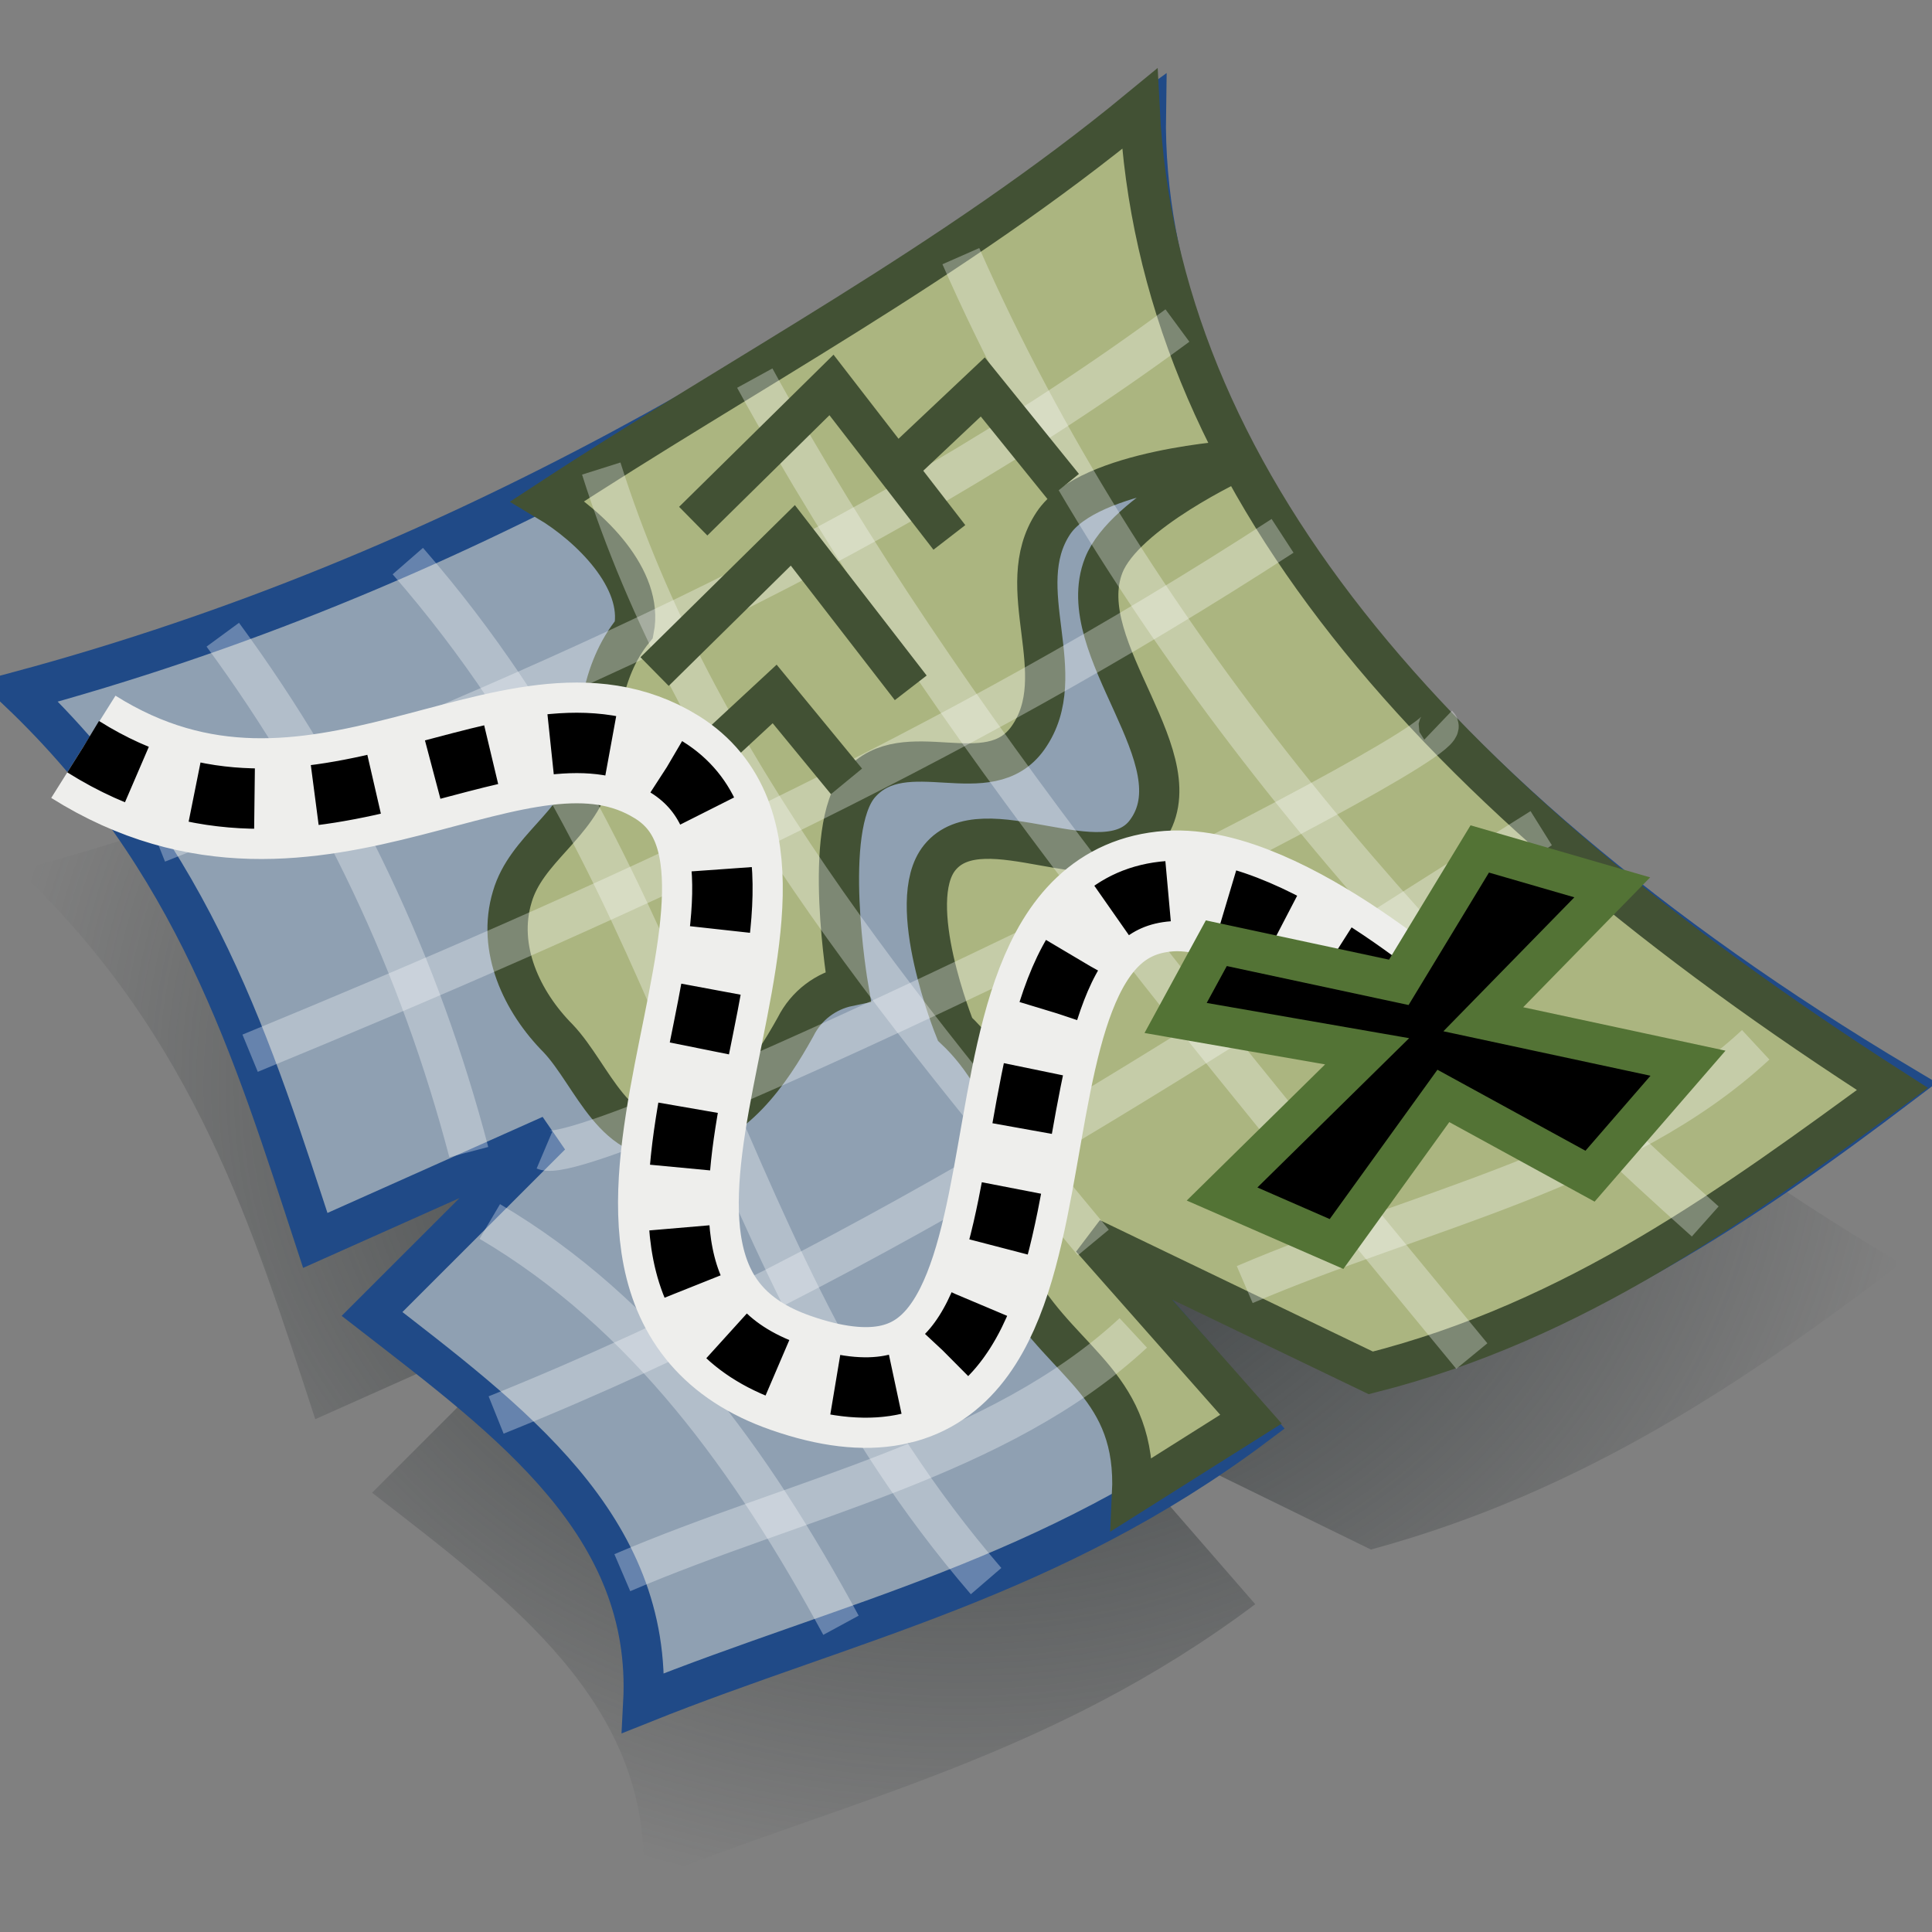 <?xml version="1.0" encoding="UTF-8" standalone="no"?>
<!-- Created with Inkscape (http://www.inkscape.org/) -->

<svg
   xmlns:dc="http://purl.org/dc/elements/1.1/"
   xmlns:cc="http://creativecommons.org/ns#"
   xmlns:rdf="http://www.w3.org/1999/02/22-rdf-syntax-ns#"
   xmlns:svg="http://www.w3.org/2000/svg"
   xmlns="http://www.w3.org/2000/svg"
   xmlns:xlink="http://www.w3.org/1999/xlink"
   xmlns:sodipodi="http://sodipodi.sourceforge.net/DTD/sodipodi-0.dtd"
   xmlns:inkscape="http://www.inkscape.org/namespaces/inkscape"
   width="48px"
   height="48px"
   id="svg82493"
   version="1.1"
   inkscape:version="0.48.4 r9939"
   sodipodi:docname="New document 43">
  <rect width="100%" height="100%" fill="#808080" stroke="none"/>
  <defs
     id="defs82495">
    <linearGradient
       inkscape:collect="always"
       id="linearGradient83081">
      <stop
         style="stop-color:#2e3436;stop-opacity:1;"
         offset="0"
         id="stop83083" />
      <stop
         style="stop-color:#2e3436;stop-opacity:0;"
         offset="1"
         id="stop83085" />
    </linearGradient>
    <radialGradient
       inkscape:collect="always"
       xlink:href="#linearGradient83081"
       id="radialGradient83087"
       cx="23.663"
       cy="23.352"
       fx="23.663"
       fy="23.352"
       r="23.102"
       gradientTransform="matrix(1.034,0,0,0.877,-0.63,6.515)"
       gradientUnits="userSpaceOnUse" />
  </defs>
  <sodipodi:namedview
     id="base"
     pagecolor="#ffffff"
     bordercolor="#666666"
     borderopacity="1.0"
     inkscape:pageopacity="0.0"
     inkscape:pageshadow="2"
     inkscape:zoom="19.79899"
     inkscape:cx="1.3904582"
     inkscape:cy="24.426461"
     inkscape:current-layer="layer1"
     showgrid="true"
     inkscape:grid-bbox="true"
     inkscape:document-units="px"
     inkscape:window-width="2560"
     inkscape:window-height="1538"
     inkscape:window-x="-8"
     inkscape:window-y="-8"
     inkscape:window-maximized="1" />
  <g
     id="layer1"
     inkscape:label="Layer 1"
     inkscape:groupmode="layer">
    <path
       sodipodi:nodetypes="ccccccccccc"
       inkscape:connector-curvature="0"
       id="path83071"
       d="M 0.467,21.621 C 11.346,18.69 20.188,13.308 28.469,7.252 28.341,15.135 34.683,23.912 47.225,31.392 c -3.873,2.936 -7.918,5.682 -13.165,7.106 l -7.053,-3.449 4.179,4.807 c -5.068,3.802 -10.135,4.868 -15.203,6.897 0.235,-4.417 -3.316,-7.011 -6.739,-9.667 L 13.685,32.646 7.833,35.259 C 6.285,30.54 4.859,25.798 0.467,21.621 z"
       style="fill:url(#radialGradient83087);fill-opacity:1;stroke:none" />
    <path
       style="fill:#8fa0b2;fill-opacity:1;stroke:#204a87;stroke-width:1px;stroke-linecap:butt;stroke-linejoin:miter;stroke-opacity:1"
       d="M 0.467,17.18 C 11.346,14.248 20.188,8.866 28.469,2.811 c -0.128,7.883 6.214,16.66 18.755,24.14 -3.873,2.936 -7.918,5.682 -13.165,7.106 l -7.053,-3.449 4.179,4.807 c -5.068,3.802 -10.135,4.868 -15.203,6.897 0.235,-4.417 -3.316,-7.011 -6.739,-9.667 L 13.685,28.205 7.833,30.818 C 6.285,26.099 4.859,21.357 0.467,17.18 z"
       id="path82512"
       inkscape:connector-curvature="0"
       sodipodi:nodetypes="ccccccccccc" />
    <path
       style="fill:#abb580;fill-opacity:1;stroke:#425134;stroke-width:1px;stroke-linecap:butt;stroke-linejoin:miter;stroke-opacity:1"
       d="m 13.609,12.447 c 1.055,0.63 2.388,1.938 2.141,3.193 -0.869,1.067 -0.871,2.375 -1.068,3.638 -0.321,1.214 -1.611,1.819 -1.954,3.001 -0.39,1.286 0.239,2.614 1.14,3.521 0.863,0.912 1.408,2.754 2.971,2.422 1.404,-0.286 2.274,-1.534 2.926,-2.709 0.27,-0.54 0.761,-0.895 1.306,-1.009 0,0 -0.672,-3.925 0.292,-5.024 1.12,-1.277 3.2,0.238 4.179,-1.15 1.117,-1.584 -0.443,-3.714 0.627,-5.33 0.894,-1.35 4.597,-1.568 4.597,-1.568 0,0 -2.825,1.297 -3.344,2.613 -0.821,2.083 2.393,4.848 1.045,6.636 -1.036,1.373 -4.039,-0.71 -5.12,0.627 -0.897,1.109 0.38,4.263 0.38,4.263 0.738,0.693 1.255,1.629 1.554,2.591 0.666,1.227 0.149,2.584 0.044,3.85 1.164,1.914 2.929,2.438 2.802,5.109 l 2.953,-1.862 -3.97,-4.494 6.948,3.344 C 39.176,32.812 43.09,29.926 47.016,27.055 35.424,19.624 28.772,11.799 28.313,2.706 23.649,6.546 18.521,9.227 13.609,12.447 z"
       id="path82514"
       inkscape:connector-curvature="0"
       sodipodi:nodetypes="ccccccccssscssscccccccccc" />
    <path
       style="fill:none;stroke:#ffffff;stroke-width:1px;stroke-linecap:butt;stroke-linejoin:miter;stroke-opacity:0.314"
       d="m 5.535,15.769 c 2.887,3.931 4.897,8.227 6.112,12.854"
       id="path83030"
       inkscape:connector-curvature="0"
       sodipodi:nodetypes="cc" />
    <path
       style="fill:none;stroke:#ffffff;stroke-width:1px;stroke-linecap:butt;stroke-linejoin:miter;stroke-opacity:0.314"
       d="m 12.169,30.347 c 3.881,2.29 6.505,5.942 8.725,10.032"
       id="path83032"
       inkscape:connector-curvature="0"
       sodipodi:nodetypes="cc" />
    <path
       style="fill:none;stroke:#ffffff;stroke-width:1px;stroke-linecap:butt;stroke-linejoin:miter;stroke-opacity:0.314"
       d="m 10.132,13.94 c 7.157,8.213 7.493,17.36 14.367,25.342"
       id="path83034"
       inkscape:connector-curvature="0"
       sodipodi:nodetypes="cc" />
    <path
       style="fill:none;stroke:#ffffff;stroke-width:1px;stroke-linecap:butt;stroke-linejoin:miter;stroke-opacity:0.314"
       d="m 14.938,11.641 c 2.311,7.316 7.451,13.469 12.225,19.229"
       id="path83036"
       inkscape:connector-curvature="0"
       sodipodi:nodetypes="cc" />
    <path
       style="fill:none;stroke:#ffffff;stroke-width:1px;stroke-linecap:butt;stroke-linejoin:miter;stroke-opacity:0.314"
       d="m 18.752,9.394 c 4.809,8.761 11.392,16.477 17.815,24.297"
       id="path83038"
       inkscape:connector-curvature="0"
       sodipodi:nodetypes="cc" />
    <path
       sodipodi:nodetypes="cc"
       inkscape:connector-curvature="0"
       id="path83040"
       d="M 23.872,6.364 C 27.954,15.635 34.925,23.715 42.366,30.347"
       style="fill:none;stroke:#ffffff;stroke-width:1px;stroke-linecap:butt;stroke-linejoin:miter;stroke-opacity:0.314" />
    <path
       style="color:#000000;fill:none;stroke:#ffffff;stroke-width:1px;stroke-linecap:butt;stroke-linejoin:miter;stroke-miterlimit:4;stroke-opacity:0.314;stroke-dasharray:none;stroke-dashoffset:0;marker:none;visibility:visible;display:inline;overflow:visible;enable-background:accumulate"
       d="M 3.915,20.942 C 12.767,17.42 21.55,13.77 29.253,8.088"
       id="path83042"
       inkscape:connector-curvature="0"
       sodipodi:nodetypes="cc" />
    <path
       style="color:#000000;fill:none;stroke:#ffffff;stroke-width:1px;stroke-linecap:butt;stroke-linejoin:miter;stroke-miterlimit:4;stroke-opacity:0.314;stroke-dasharray:none;stroke-dashoffset:0;marker:none;visibility:visible;display:inline;overflow:visible;enable-background:accumulate"
       d="M 6.214,26.167 C 14.991,22.552 23.667,18.639 31.865,13.313"
       id="path83044"
       inkscape:connector-curvature="0"
       sodipodi:nodetypes="cc" />
    <path
       style="color:#000000;fill:none;stroke:#ffffff;stroke-width:1px;stroke-linecap:butt;stroke-linejoin:miter;stroke-miterlimit:4;stroke-opacity:0.314;stroke-dasharray:none;stroke-dashoffset:0;marker:none;visibility:visible;display:inline;overflow:visible;enable-background:accumulate"
       d="m 13.528,28.571 c 1.24,0.526 22.766,-10.017 22.203,-10.555"
       id="path83046"
       inkscape:connector-curvature="0"
       sodipodi:nodetypes="cc" />
    <path
       style="color:#000000;fill:none;stroke:#ffffff;stroke-width:1px;stroke-linecap:butt;stroke-linejoin:miter;stroke-miterlimit:4;stroke-opacity:0.314;stroke-dasharray:none;stroke-dashoffset:0;marker:none;visibility:visible;display:inline;overflow:visible;enable-background:accumulate"
       d="M 12.326,35.155 C 21.966,31.28 29.975,25.774 38.291,20.576"
       id="path83048"
       inkscape:connector-curvature="0"
       sodipodi:nodetypes="cc" />
    <path
       style="color:#000000;fill:none;stroke:#ffffff;stroke-width:1px;stroke-linecap:butt;stroke-linejoin:miter;stroke-miterlimit:4;stroke-opacity:0.314;stroke-dasharray:none;stroke-dashoffset:0;marker:none;visibility:visible;display:inline;overflow:visible;enable-background:accumulate"
       d="m 15.461,39.073 c 4.334,-1.858 9.355,-2.856 12.695,-5.957"
       id="path83050"
       inkscape:connector-curvature="0"
       sodipodi:nodetypes="cc" />
    <path
       sodipodi:nodetypes="cc"
       inkscape:connector-curvature="0"
       id="path83069"
       d="m 30.925,31.915 c 4.334,-1.858 9.355,-2.856 12.695,-5.957"
       style="color:#000000;fill:none;stroke:#ffffff;stroke-width:1px;stroke-linecap:butt;stroke-linejoin:miter;stroke-miterlimit:4;stroke-opacity:0.314;stroke-dasharray:none;stroke-dashoffset:0;marker:none;visibility:visible;display:inline;overflow:visible;enable-background:accumulate" />
    <path
       style="fill:none;stroke:#425134;stroke-width:1px;stroke-linecap:butt;stroke-linejoin:miter;stroke-opacity:1"
       d="M 17.223,12.948 20.658,9.564 23.587,13.352"
       id="path83089"
       inkscape:connector-curvature="0" />
    <path
       inkscape:connector-curvature="0"
       id="path83091"
       d="m 22.072,11.825 2.345,-2.211 2,2.475"
       style="fill:none;stroke:#425134;stroke-width:1px;stroke-linecap:butt;stroke-linejoin:miter;stroke-opacity:1" />
    <path
       style="fill:none;stroke:#425134;stroke-width:1px;stroke-linecap:butt;stroke-linejoin:miter;stroke-opacity:1"
       d="m 16.263,16.685 3.435,-3.384 2.929,3.788"
       id="path83093"
       inkscape:connector-curvature="0" />
    <path
       inkscape:connector-curvature="0"
       id="path83095"
       d="m 17.153,19.181 2.093,-1.94 1.785,2.172"
       style="fill:none;stroke:#425134;stroke-width:1px;stroke-linecap:butt;stroke-linejoin:miter;stroke-opacity:1" />
    <path
       sodipodi:nodetypes="csssc"
       inkscape:connector-curvature="0"
       id="path83099"
       d="m 2.071,18.554 c 5.785,3.636 10.743,-1.828 14.496,0.505 4.349,2.704 -3.579,12.732 3.081,15.051 8.043,2.801 3.537,-11.553 9.394,-11.97 2.696,-0.192 6.819,3.586 6.819,3.586"
       style="fill:none;stroke:#eeeeec;stroke-width:3;stroke-linecap:butt;stroke-linejoin:miter;stroke-opacity:1;stroke-miterlimit:4;stroke-dasharray:none;stroke-dashoffset:0" />
    <path
       style="fill:none;stroke:#000000;stroke-width:1.5;stroke-linecap:butt;stroke-linejoin:miter;stroke-opacity:1;stroke-miterlimit:4;stroke-dasharray:1.5,1.5;stroke-dashoffset:0"
       d="m 2.071,18.554 c 5.785,3.636 10.743,-1.828 14.496,0.505 4.349,2.704 -3.579,12.732 3.081,15.051 8.043,2.801 3.537,-11.553 9.394,-11.97 2.696,-0.192 6.819,3.586 6.819,3.586"
       id="path83097"
       inkscape:connector-curvature="0"
       sodipodi:nodetypes="csssc" />
    <path
       style="fill:#000000;fill-opacity:1;stroke:#537335;stroke-width:1px;stroke-linecap:butt;stroke-linejoin:miter;stroke-opacity:1"
       d="m 30.219,23.434 4.534,0.972 2.011,-3.314 3.292,0.954 -3.204,3.277 5.086,1.092 -2.434,2.807 -3.644,-1.994 -2.654,3.679 -2.844,-1.242 3.604,-3.546 -4.758,-0.828 z"
       id="path83028"
       inkscape:connector-curvature="0" />
  </g>
</svg>
